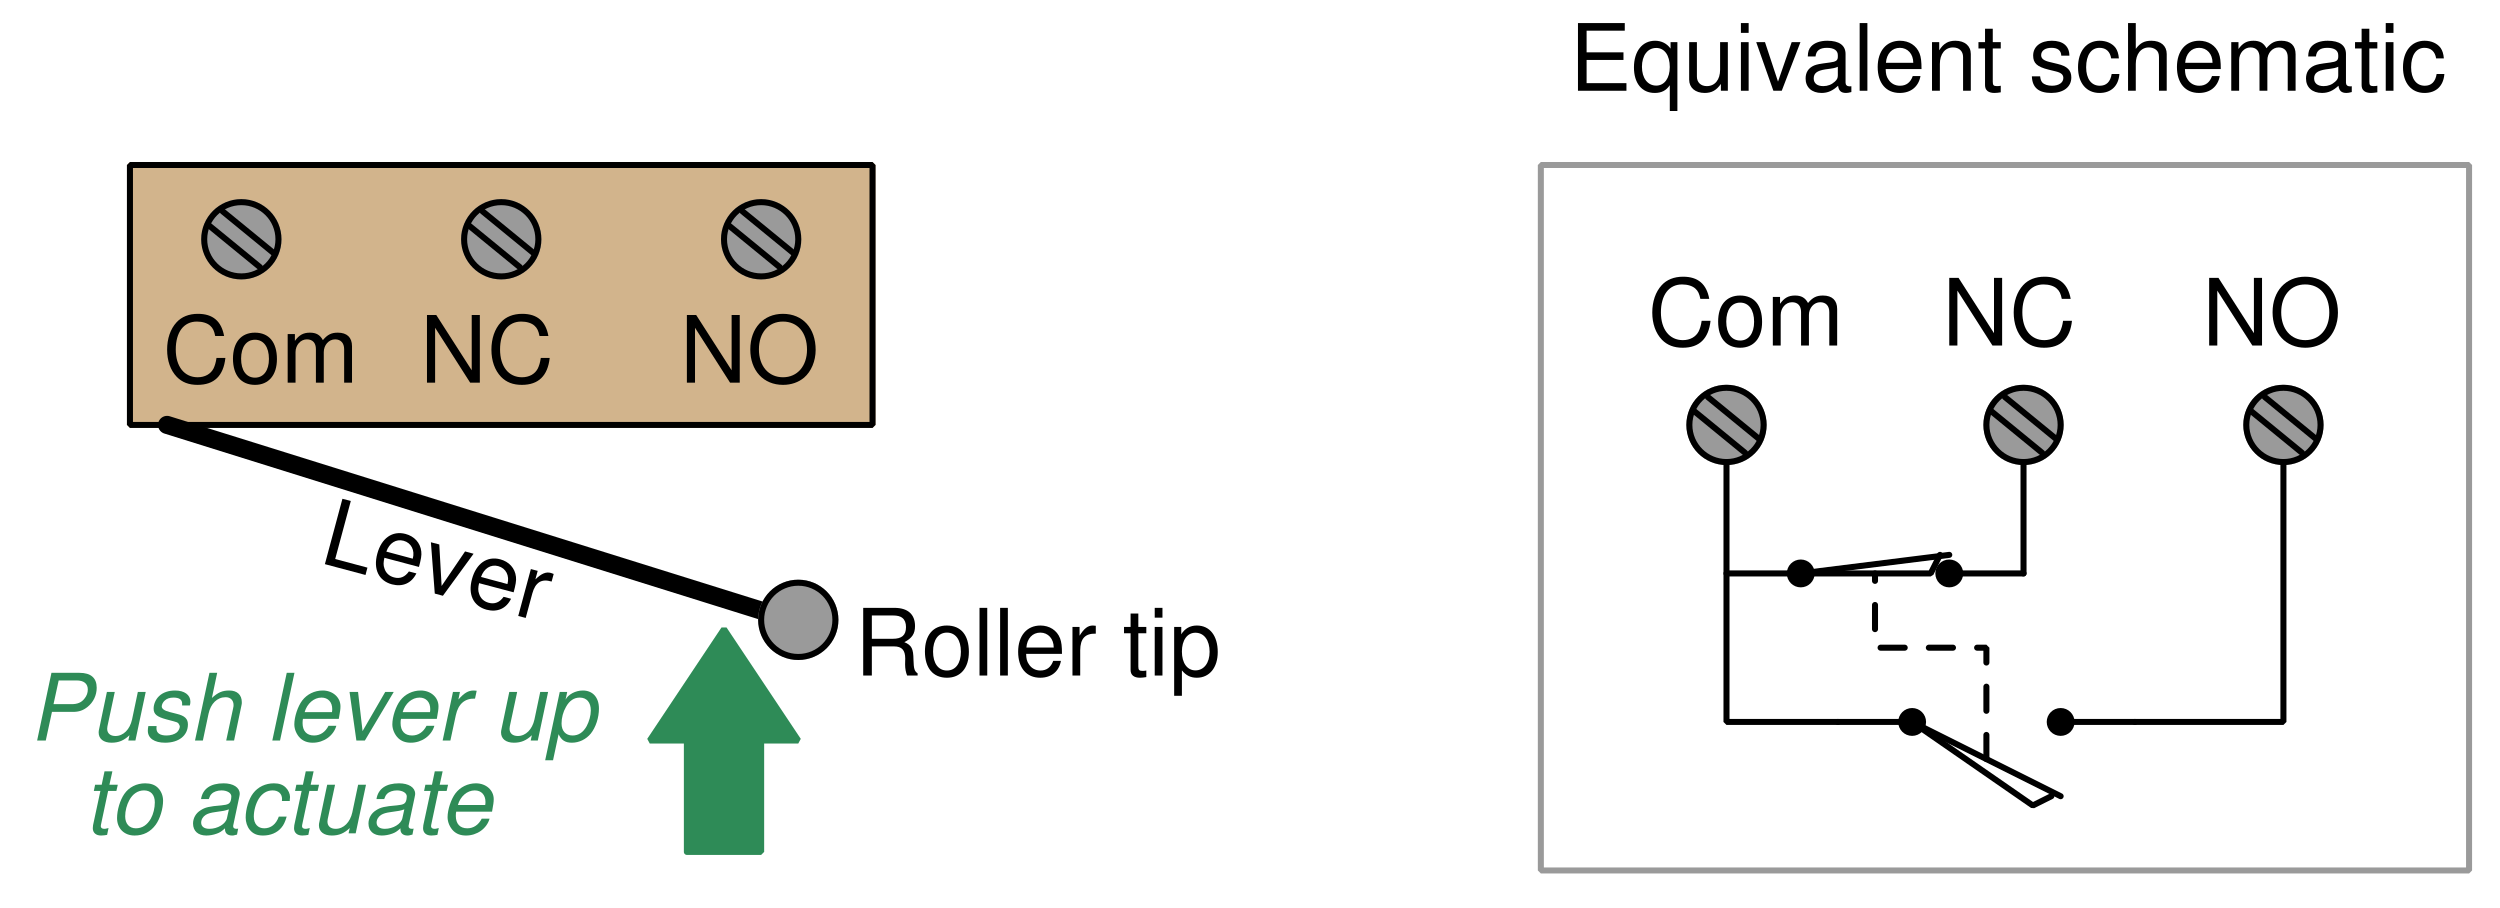 <?xml version="1.0" encoding="UTF-8"?>
<svg xmlns="http://www.w3.org/2000/svg" xmlns:xlink="http://www.w3.org/1999/xlink" viewBox="0 0 302.999 110" version="1.2">
<defs>
<g>
<symbol overflow="visible" id="glyph0-0">
<path style="stroke:none;" d=""/>
</symbol>
<symbol overflow="visible" id="glyph0-1">
<path style="stroke:none;" d="M 7.453 -5.656 C 7.125 -7.453 6.094 -8.344 4.281 -8.344 C 3.188 -8.344 2.297 -7.984 1.688 -7.312 C 0.938 -6.5 0.547 -5.328 0.547 -4 C 0.547 -2.656 0.953 -1.5 1.719 -0.703 C 2.359 -0.047 3.172 0.266 4.234 0.266 C 6.25 0.266 7.375 -0.828 7.609 -3 L 6.531 -3 C 6.453 -2.438 6.328 -2.047 6.172 -1.719 C 5.828 -1.047 5.125 -0.656 4.25 -0.656 C 2.625 -0.656 1.594 -1.969 1.594 -4.016 C 1.594 -6.125 2.562 -7.406 4.156 -7.406 C 4.828 -7.406 5.438 -7.219 5.781 -6.891 C 6.094 -6.609 6.25 -6.281 6.375 -5.656 Z M 7.453 -5.656 "/>
</symbol>
<symbol overflow="visible" id="glyph0-2">
<path style="stroke:none;" d="M 3.062 -6.062 C 1.391 -6.062 0.406 -4.875 0.406 -2.906 C 0.406 -0.906 1.391 0.266 3.078 0.266 C 4.734 0.266 5.734 -0.922 5.734 -2.859 C 5.734 -4.906 4.766 -6.062 3.062 -6.062 Z M 3.078 -5.203 C 4.125 -5.203 4.766 -4.328 4.766 -2.875 C 4.766 -1.469 4.109 -0.609 3.078 -0.609 C 2.031 -0.609 1.391 -1.469 1.391 -2.906 C 1.391 -4.328 2.031 -5.203 3.078 -5.203 Z M 3.078 -5.203 "/>
</symbol>
<symbol overflow="visible" id="glyph0-3">
<path style="stroke:none;" d="M 0.781 -5.891 L 0.781 0 L 1.734 0 L 1.734 -3.703 C 1.734 -4.562 2.344 -5.25 3.109 -5.25 C 3.812 -5.25 4.203 -4.812 4.203 -4.062 L 4.203 0 L 5.156 0 L 5.156 -3.703 C 5.156 -4.562 5.766 -5.25 6.531 -5.25 C 7.219 -5.25 7.625 -4.797 7.625 -4.062 L 7.625 0 L 8.578 0 L 8.578 -4.422 C 8.578 -5.484 7.969 -6.062 6.859 -6.062 C 6.078 -6.062 5.609 -5.828 5.047 -5.156 C 4.703 -5.797 4.234 -6.062 3.469 -6.062 C 2.672 -6.062 2.156 -5.766 1.656 -5.062 L 1.656 -5.891 Z M 0.781 -5.891 "/>
</symbol>
<symbol overflow="visible" id="glyph0-4">
<path style="stroke:none;" d="M 7.266 -8.203 L 6.281 -8.203 L 6.281 -1.5 L 1.984 -8.203 L 0.859 -8.203 L 0.859 0 L 1.844 0 L 1.844 -6.656 L 6.094 0 L 7.266 0 Z M 7.266 -8.203 "/>
</symbol>
<symbol overflow="visible" id="glyph0-5">
<path style="stroke:none;" d="M 4.375 -8.344 C 2.031 -8.344 0.422 -6.609 0.422 -4.031 C 0.422 -1.469 2.016 0.266 4.391 0.266 C 5.391 0.266 6.266 -0.047 6.938 -0.609 C 7.812 -1.359 8.344 -2.625 8.344 -3.969 C 8.344 -6.609 6.781 -8.344 4.375 -8.344 Z M 4.375 -7.406 C 6.156 -7.406 7.297 -6.078 7.297 -4 C 7.297 -2.016 6.125 -0.656 4.391 -0.656 C 2.625 -0.656 1.469 -2.016 1.469 -4.031 C 1.469 -6.062 2.625 -7.406 4.375 -7.406 Z M 4.375 -7.406 "/>
</symbol>
<symbol overflow="visible" id="glyph0-6">
<path style="stroke:none;" d="M 2.094 -3.531 L 4.797 -3.531 C 5.719 -3.531 6.141 -3.078 6.141 -2.062 L 6.125 -1.344 C 6.125 -0.828 6.219 -0.344 6.375 0 L 7.641 0 L 7.641 -0.266 C 7.25 -0.531 7.172 -0.828 7.141 -1.906 C 7.125 -3.266 6.922 -3.672 6.031 -4.047 C 6.953 -4.516 7.328 -5.062 7.328 -6 C 7.328 -7.422 6.453 -8.203 4.828 -8.203 L 1.047 -8.203 L 1.047 0 L 2.094 0 Z M 2.094 -4.453 L 2.094 -7.281 L 4.625 -7.281 C 5.203 -7.281 5.547 -7.188 5.812 -6.969 C 6.094 -6.734 6.234 -6.359 6.234 -5.875 C 6.234 -4.891 5.734 -4.453 4.625 -4.453 Z M 2.094 -4.453 "/>
</symbol>
<symbol overflow="visible" id="glyph0-7">
<path style="stroke:none;" d="M 1.703 -8.203 L 0.766 -8.203 L 0.766 0 L 1.703 0 Z M 1.703 -8.203 "/>
</symbol>
<symbol overflow="visible" id="glyph0-8">
<path style="stroke:none;" d="M 5.766 -2.625 C 5.766 -3.531 5.703 -4.078 5.531 -4.516 C 5.156 -5.484 4.25 -6.062 3.156 -6.062 C 1.5 -6.062 0.453 -4.812 0.453 -2.875 C 0.453 -0.922 1.469 0.266 3.125 0.266 C 4.484 0.266 5.406 -0.5 5.641 -1.781 L 4.703 -1.781 C 4.438 -1.016 3.922 -0.609 3.156 -0.609 C 2.562 -0.609 2.062 -0.875 1.75 -1.375 C 1.516 -1.703 1.438 -2.047 1.422 -2.625 Z M 1.453 -3.391 C 1.531 -4.484 2.188 -5.203 3.141 -5.203 C 4.094 -5.203 4.766 -4.453 4.766 -3.391 Z M 1.453 -3.391 "/>
</symbol>
<symbol overflow="visible" id="glyph0-9">
<path style="stroke:none;" d="M 0.781 -5.891 L 0.781 0 L 1.719 0 L 1.719 -3.062 C 1.734 -4.484 2.312 -5.109 3.609 -5.078 L 3.609 -6.031 C 3.453 -6.047 3.359 -6.062 3.25 -6.062 C 2.641 -6.062 2.188 -5.703 1.641 -4.828 L 1.641 -5.891 Z M 0.781 -5.891 "/>
</symbol>
<symbol overflow="visible" id="glyph0-10">
<path style="stroke:none;" d=""/>
</symbol>
<symbol overflow="visible" id="glyph0-11">
<path style="stroke:none;" d="M 2.859 -5.891 L 1.891 -5.891 L 1.891 -7.516 L 0.953 -7.516 L 0.953 -5.891 L 0.156 -5.891 L 0.156 -5.125 L 0.953 -5.125 L 0.953 -0.672 C 0.953 -0.062 1.359 0.266 2.094 0.266 C 2.344 0.266 2.547 0.234 2.859 0.188 L 2.859 -0.609 C 2.719 -0.578 2.594 -0.562 2.406 -0.562 C 2 -0.562 1.891 -0.672 1.891 -1.094 L 1.891 -5.125 L 2.859 -5.125 Z M 2.859 -5.891 "/>
</symbol>
<symbol overflow="visible" id="glyph0-12">
<path style="stroke:none;" d="M 1.688 -5.891 L 0.75 -5.891 L 0.75 0 L 1.688 0 Z M 1.688 -8.203 L 0.75 -8.203 L 0.75 -7.016 L 1.688 -7.016 Z M 1.688 -8.203 "/>
</symbol>
<symbol overflow="visible" id="glyph0-13">
<path style="stroke:none;" d="M 0.609 2.453 L 1.547 2.453 L 1.547 -0.625 C 2.047 -0.016 2.594 0.266 3.359 0.266 C 4.891 0.266 5.891 -0.969 5.891 -2.844 C 5.891 -4.828 4.922 -6.062 3.359 -6.062 C 2.547 -6.062 1.906 -5.703 1.469 -5 L 1.469 -5.891 L 0.609 -5.891 Z M 3.188 -5.188 C 4.234 -5.188 4.906 -4.281 4.906 -2.875 C 4.906 -1.531 4.219 -0.625 3.188 -0.625 C 2.188 -0.625 1.547 -1.516 1.547 -2.906 C 1.547 -4.281 2.188 -5.188 3.188 -5.188 Z M 3.188 -5.188 "/>
</symbol>
<symbol overflow="visible" id="glyph0-14">
<path style="stroke:none;" d="M 2.062 -3.734 L 6.531 -3.734 L 6.531 -4.656 L 2.062 -4.656 L 2.062 -7.281 L 6.688 -7.281 L 6.688 -8.203 L 1.016 -8.203 L 1.016 0 L 6.891 0 L 6.891 -0.922 L 2.062 -0.922 Z M 2.062 -3.734 "/>
</symbol>
<symbol overflow="visible" id="glyph0-15">
<path style="stroke:none;" d="M 5.562 2.453 L 5.562 -5.891 L 4.734 -5.891 L 4.734 -5.109 C 4.297 -5.719 3.641 -6.062 2.859 -6.062 C 1.312 -6.062 0.297 -4.797 0.297 -2.828 C 0.297 -0.922 1.25 0.266 2.812 0.266 C 3.641 0.266 4.203 -0.031 4.641 -0.672 L 4.641 2.453 Z M 3 -5.188 C 4 -5.188 4.641 -4.297 4.641 -2.875 C 4.641 -1.516 3.984 -0.625 3 -0.625 C 1.953 -0.625 1.266 -1.531 1.266 -2.906 C 1.266 -4.281 1.953 -5.188 3 -5.188 Z M 3 -5.188 "/>
</symbol>
<symbol overflow="visible" id="glyph0-16">
<path style="stroke:none;" d="M 5.422 0 L 5.422 -5.891 L 4.484 -5.891 L 4.484 -2.547 C 4.484 -1.344 3.859 -0.562 2.875 -0.562 C 2.141 -0.562 1.672 -1.016 1.672 -1.719 L 1.672 -5.891 L 0.734 -5.891 L 0.734 -1.344 C 0.734 -0.375 1.469 0.266 2.609 0.266 C 3.469 0.266 4.031 -0.047 4.578 -0.828 L 4.578 0 Z M 5.422 0 "/>
</symbol>
<symbol overflow="visible" id="glyph0-17">
<path style="stroke:none;" d="M 3.203 0 L 5.469 -5.891 L 4.406 -5.891 L 2.75 -1.109 L 1.172 -5.891 L 0.109 -5.891 L 2.188 0 Z M 3.203 0 "/>
</symbol>
<symbol overflow="visible" id="glyph0-18">
<path style="stroke:none;" d="M 6.016 -0.547 C 5.922 -0.531 5.875 -0.531 5.812 -0.531 C 5.484 -0.531 5.312 -0.703 5.312 -0.984 L 5.312 -4.453 C 5.312 -5.5 4.547 -6.062 3.094 -6.062 C 2.234 -6.062 1.547 -5.812 1.141 -5.375 C 0.859 -5.078 0.75 -4.734 0.734 -4.156 L 1.672 -4.156 C 1.75 -4.875 2.188 -5.203 3.062 -5.203 C 3.922 -5.203 4.375 -4.875 4.375 -4.312 L 4.375 -4.078 C 4.359 -3.672 4.156 -3.516 3.391 -3.422 C 2.062 -3.25 1.875 -3.203 1.5 -3.062 C 0.828 -2.766 0.469 -2.25 0.469 -1.484 C 0.469 -0.422 1.219 0.266 2.406 0.266 C 3.156 0.266 3.75 0 4.406 -0.609 C 4.484 0 4.766 0.266 5.375 0.266 C 5.578 0.266 5.703 0.234 6.016 0.156 Z M 4.375 -1.859 C 4.375 -1.547 4.281 -1.344 4 -1.094 C 3.625 -0.75 3.156 -0.562 2.609 -0.562 C 1.875 -0.562 1.453 -0.906 1.453 -1.5 C 1.453 -2.125 1.859 -2.438 2.875 -2.594 C 3.875 -2.719 4.062 -2.766 4.375 -2.906 Z M 4.375 -1.859 "/>
</symbol>
<symbol overflow="visible" id="glyph0-19">
<path style="stroke:none;" d="M 0.781 -5.891 L 0.781 0 L 1.734 0 L 1.734 -3.25 C 1.734 -4.453 2.359 -5.25 3.328 -5.25 C 4.078 -5.25 4.547 -4.797 4.547 -4.078 L 4.547 0 L 5.484 0 L 5.484 -4.453 C 5.484 -5.438 4.75 -6.062 3.609 -6.062 C 2.734 -6.062 2.172 -5.719 1.656 -4.906 L 1.656 -5.891 Z M 0.781 -5.891 "/>
</symbol>
<symbol overflow="visible" id="glyph0-20">
<path style="stroke:none;" d="M 4.922 -4.25 C 4.922 -5.406 4.156 -6.062 2.797 -6.062 C 1.422 -6.062 0.531 -5.359 0.531 -4.266 C 0.531 -3.344 1 -2.906 2.391 -2.562 L 3.281 -2.344 C 3.922 -2.188 4.188 -1.953 4.188 -1.547 C 4.188 -0.984 3.641 -0.609 2.812 -0.609 C 2.312 -0.609 1.875 -0.75 1.641 -1 C 1.5 -1.172 1.422 -1.344 1.375 -1.75 L 0.375 -1.75 C 0.422 -0.391 1.188 0.266 2.734 0.266 C 4.219 0.266 5.156 -0.469 5.156 -1.609 C 5.156 -2.484 4.672 -2.969 3.5 -3.25 L 2.594 -3.469 C 1.828 -3.641 1.5 -3.891 1.5 -4.312 C 1.5 -4.859 1.984 -5.203 2.75 -5.203 C 3.516 -5.203 3.922 -4.875 3.938 -4.25 Z M 4.922 -4.25 "/>
</symbol>
<symbol overflow="visible" id="glyph0-21">
<path style="stroke:none;" d="M 5.297 -3.922 C 5.25 -4.484 5.125 -4.859 4.906 -5.188 C 4.5 -5.734 3.797 -6.062 2.969 -6.062 C 1.375 -6.062 0.344 -4.797 0.344 -2.844 C 0.344 -0.938 1.359 0.266 2.953 0.266 C 4.359 0.266 5.25 -0.578 5.359 -2.031 L 4.422 -2.031 C 4.266 -1.078 3.781 -0.609 2.984 -0.609 C 1.953 -0.609 1.328 -1.453 1.328 -2.844 C 1.328 -4.312 1.938 -5.203 2.953 -5.203 C 3.75 -5.203 4.234 -4.734 4.359 -3.922 Z M 5.297 -3.922 "/>
</symbol>
<symbol overflow="visible" id="glyph0-22">
<path style="stroke:none;" d="M 0.781 -8.203 L 0.781 0 L 1.719 0 L 1.719 -3.25 C 1.719 -4.453 2.344 -5.25 3.312 -5.25 C 3.641 -5.25 3.922 -5.156 4.156 -4.984 C 4.422 -4.781 4.531 -4.5 4.531 -4.078 L 4.531 0 L 5.469 0 L 5.469 -4.453 C 5.469 -5.438 4.766 -6.062 3.609 -6.062 C 2.781 -6.062 2.266 -5.812 1.719 -5.078 L 1.719 -8.203 Z M 0.781 -8.203 "/>
</symbol>
<symbol overflow="visible" id="glyph1-0">
<path style="stroke:none;" d=""/>
</symbol>
<symbol overflow="visible" id="glyph1-1">
<path style="stroke:none;" d="M 4.016 -7.422 L 3 -7.688 L 0.875 0.234 L 5.797 1.547 L 6.031 0.656 L 2.125 -0.391 Z M 4.016 -7.422 "/>
</symbol>
<symbol overflow="visible" id="glyph1-2">
<path style="stroke:none;" d="M 6.234 -1.047 C 6.469 -1.922 6.578 -2.469 6.516 -2.922 C 6.406 -3.969 5.672 -4.766 4.609 -5.047 C 3.016 -5.469 1.688 -4.531 1.188 -2.656 C 0.672 -0.766 1.359 0.625 2.953 1.062 C 4.266 1.406 5.344 0.922 5.922 -0.266 L 5.016 -0.5 C 4.547 0.172 3.938 0.422 3.203 0.219 C 2.625 0.062 2.219 -0.312 2.047 -0.875 C 1.906 -1.25 1.922 -1.609 2.047 -2.156 Z M 2.281 -2.906 C 2.641 -3.938 3.453 -4.469 4.375 -4.219 C 5.297 -3.969 5.766 -3.062 5.484 -2.047 Z M 2.281 -2.906 "/>
</symbol>
<symbol overflow="visible" id="glyph1-3">
<path style="stroke:none;" d="M 3.094 0.828 L 6.812 -4.266 L 5.781 -4.547 L 2.938 -0.359 L 2.656 -5.391 L 1.641 -5.656 L 2.109 0.562 Z M 3.094 0.828 "/>
</symbol>
<symbol overflow="visible" id="glyph1-4">
<path style="stroke:none;" d="M 2.281 -5.484 L 0.75 0.203 L 1.656 0.438 L 2.453 -2.516 C 2.828 -3.875 3.562 -4.344 4.797 -3.969 L 5.047 -4.891 C 4.891 -4.953 4.812 -4.984 4.703 -5.016 C 4.109 -5.172 3.578 -4.953 2.828 -4.234 L 3.109 -5.266 Z M 2.281 -5.484 "/>
</symbol>
<symbol overflow="visible" id="glyph2-0">
<path style="stroke:none;" d=""/>
</symbol>
<symbol overflow="visible" id="glyph2-1">
<path style="stroke:none;" d="M 4.125 -5.891 L 3.109 -5.891 L 3.469 -7.516 L 2.516 -7.516 L 2.172 -5.891 L 1.375 -5.891 L 1.219 -5.141 L 2.016 -5.141 L 1.125 -0.984 C 1.109 -0.859 1.094 -0.75 1.094 -0.625 C 1.094 -0.078 1.469 0.266 2.094 0.266 C 2.328 0.266 2.656 0.219 2.828 0.188 L 3 -0.641 C 2.625 -0.547 2.609 -0.547 2.469 -0.547 C 2.219 -0.547 2.062 -0.672 2.062 -0.859 C 2.062 -0.891 2.062 -0.938 2.078 -1.016 L 2.953 -5.141 L 3.953 -5.141 Z M 4.125 -5.891 "/>
</symbol>
<symbol overflow="visible" id="glyph2-2">
<path style="stroke:none;" d="M 4.312 -6.062 C 3.281 -6.062 2.344 -5.594 1.781 -4.766 C 1.266 -4.031 0.906 -2.797 0.906 -1.844 C 0.906 -0.594 1.766 0.266 3.031 0.266 C 4.109 0.266 4.969 -0.188 5.594 -1.047 C 6.109 -1.75 6.484 -2.984 6.484 -3.953 C 6.484 -4.562 6.25 -5.125 5.859 -5.516 C 5.484 -5.891 4.969 -6.062 4.312 -6.062 Z M 4.172 -5.203 C 5 -5.203 5.484 -4.672 5.484 -3.75 C 5.484 -3.078 5.312 -2.344 5 -1.781 C 4.562 -1.016 3.953 -0.609 3.188 -0.609 C 2.391 -0.609 1.891 -1.156 1.891 -2.062 C 1.891 -2.719 2.078 -3.453 2.391 -4.016 C 2.797 -4.781 3.438 -5.203 4.172 -5.203 Z M 4.172 -5.203 "/>
</symbol>
<symbol overflow="visible" id="glyph2-3">
<path style="stroke:none;" d=""/>
</symbol>
<symbol overflow="visible" id="glyph2-4">
<path style="stroke:none;" d="M 6.203 -0.578 C 6.109 -0.547 6.062 -0.547 6.016 -0.547 C 5.719 -0.547 5.594 -0.656 5.594 -0.875 C 5.594 -0.906 5.594 -0.953 5.609 -0.984 L 6.328 -4.375 C 6.391 -4.688 6.391 -4.688 6.391 -4.797 C 6.391 -5.562 5.609 -6.062 4.438 -6.062 C 2.859 -6.062 1.906 -5.406 1.703 -4.156 L 2.641 -4.156 C 2.75 -4.469 2.828 -4.625 2.984 -4.781 C 3.234 -5.047 3.703 -5.203 4.188 -5.203 C 4.859 -5.203 5.375 -4.891 5.375 -4.484 C 5.375 -4.438 5.359 -4.359 5.359 -4.266 L 5.328 -4.062 C 5.219 -3.594 5 -3.469 4.188 -3.391 C 2.672 -3.266 2.203 -3.156 1.656 -2.797 C 1.062 -2.438 0.734 -1.828 0.734 -1.188 C 0.734 -0.281 1.344 0.266 2.344 0.266 C 2.75 0.266 3.203 0.188 3.625 0.031 C 3.969 -0.094 4.156 -0.203 4.609 -0.609 L 4.609 -0.484 C 4.609 -0.016 4.922 0.266 5.469 0.266 C 5.609 0.266 5.641 0.266 5.906 0.188 C 5.922 0.188 6 0.172 6.062 0.156 Z M 4.844 -1.844 C 4.703 -1.141 3.719 -0.547 2.719 -0.547 C 2.078 -0.547 1.719 -0.828 1.719 -1.297 C 1.719 -1.672 1.938 -2.031 2.266 -2.234 C 2.547 -2.406 2.875 -2.5 3.438 -2.578 C 4.484 -2.719 4.578 -2.734 5.078 -2.906 Z M 4.844 -1.844 "/>
</symbol>
<symbol overflow="visible" id="glyph2-5">
<path style="stroke:none;" d="M 6.203 -3.922 L 6.203 -4.078 C 6.219 -4.25 6.234 -4.375 6.234 -4.406 C 6.234 -4.781 6.031 -5.234 5.734 -5.531 C 5.391 -5.891 4.922 -6.062 4.281 -6.062 C 3.281 -6.062 2.359 -5.641 1.766 -4.859 C 1.234 -4.172 0.859 -2.953 0.859 -1.906 C 0.859 -1.375 1.031 -0.828 1.344 -0.438 C 1.734 0.047 2.234 0.266 2.953 0.266 C 3.875 0.266 4.656 -0.062 5.172 -0.672 C 5.469 -1.016 5.641 -1.391 5.828 -2.031 L 4.875 -2.031 C 4.547 -1.109 3.922 -0.609 3.109 -0.609 C 2.328 -0.609 1.844 -1.156 1.844 -2.031 C 1.844 -2.75 2.078 -3.609 2.453 -4.203 C 2.875 -4.859 3.438 -5.203 4.125 -5.203 C 4.828 -5.203 5.266 -4.797 5.266 -4.156 C 5.266 -4.094 5.266 -4.016 5.25 -3.922 Z M 6.203 -3.922 "/>
</symbol>
<symbol overflow="visible" id="glyph2-6">
<path style="stroke:none;" d="M 5.438 0 L 6.688 -5.891 L 5.734 -5.891 L 5.031 -2.547 C 4.766 -1.344 3.984 -0.547 3.016 -0.547 C 2.391 -0.547 2.016 -0.875 2.016 -1.422 C 2.016 -1.5 2.031 -1.609 2.047 -1.719 L 2.938 -5.891 L 1.984 -5.891 L 1.031 -1.344 C 1 -1.234 0.984 -1.109 0.984 -0.969 C 0.984 -0.203 1.578 0.266 2.547 0.266 C 3.422 0.266 4.062 -0.016 4.719 -0.641 L 4.578 0 Z M 5.438 0 "/>
</symbol>
<symbol overflow="visible" id="glyph2-7">
<path style="stroke:none;" d="M 6.328 -2.625 C 6.484 -3.516 6.531 -3.781 6.531 -4.141 C 6.531 -5.234 5.594 -6.062 4.375 -6.062 C 3.391 -6.062 2.469 -5.609 1.891 -4.844 C 1.359 -4.141 0.938 -2.875 0.938 -1.953 C 0.938 -1.344 1.219 -0.719 1.641 -0.297 C 2.031 0.078 2.531 0.266 3.172 0.266 C 4.516 0.266 5.688 -0.578 6.031 -1.781 L 5.078 -1.781 C 4.688 -1.016 4.078 -0.609 3.328 -0.609 C 2.438 -0.609 1.938 -1.156 1.938 -2.109 C 1.938 -2.359 1.953 -2.469 1.984 -2.625 Z M 2.188 -3.438 C 2.484 -4.484 3.312 -5.203 4.234 -5.203 C 5.031 -5.203 5.531 -4.656 5.531 -3.812 C 5.531 -3.719 5.531 -3.625 5.5 -3.438 Z M 2.188 -3.438 "/>
</symbol>
<symbol overflow="visible" id="glyph2-8">
<path style="stroke:none;" d="M 2.828 -3.469 L 5.391 -3.469 C 6.094 -3.469 6.625 -3.656 7.125 -4.062 C 7.844 -4.625 8.25 -5.484 8.25 -6.391 C 8.25 -7.578 7.547 -8.203 6.172 -8.203 L 2.766 -8.203 L 1.031 0 L 2.078 0 Z M 3.016 -4.406 L 3.641 -7.281 L 5.812 -7.281 C 6.688 -7.281 7.172 -6.891 7.172 -6.188 C 7.172 -5.781 7.047 -5.422 6.766 -5.078 C 6.406 -4.609 5.922 -4.406 5.203 -4.406 Z M 3.016 -4.406 "/>
</symbol>
<symbol overflow="visible" id="glyph2-9">
<path style="stroke:none;" d="M 5.781 -4.25 C 5.844 -4.484 5.844 -4.594 5.844 -4.734 C 5.844 -5.531 5.109 -6.062 4 -6.062 C 3.203 -6.062 2.516 -5.828 2.062 -5.391 C 1.641 -5 1.391 -4.406 1.391 -3.875 C 1.391 -3.188 1.781 -2.875 2.938 -2.562 L 3.766 -2.344 C 4.141 -2.25 4.312 -2.188 4.406 -2.062 C 4.484 -1.953 4.562 -1.781 4.562 -1.688 C 4.562 -1.469 4.391 -1.141 4.203 -0.984 C 3.922 -0.75 3.438 -0.609 2.953 -0.609 C 2.156 -0.609 1.734 -0.906 1.734 -1.469 C 1.734 -1.547 1.75 -1.641 1.75 -1.75 L 0.75 -1.75 C 0.703 -1.5 0.688 -1.359 0.688 -1.188 C 0.688 -0.281 1.469 0.266 2.781 0.266 C 4.453 0.266 5.547 -0.609 5.547 -1.953 C 5.547 -2.625 5.172 -3 4.188 -3.234 L 3.328 -3.453 C 2.703 -3.609 2.375 -3.844 2.375 -4.125 C 2.375 -4.359 2.516 -4.641 2.719 -4.828 C 2.984 -5.078 3.312 -5.203 3.812 -5.203 C 4.484 -5.203 4.844 -4.953 4.844 -4.5 C 4.844 -4.438 4.844 -4.344 4.844 -4.25 Z M 5.781 -4.25 "/>
</symbol>
<symbol overflow="visible" id="glyph2-10">
<path style="stroke:none;" d="M 2.531 -8.203 L 0.781 0 L 1.734 0 L 2.422 -3.25 C 2.688 -4.484 3.469 -5.25 4.5 -5.25 C 5.078 -5.25 5.453 -4.875 5.453 -4.297 C 5.453 -4.156 5.453 -4.156 5.391 -3.859 L 4.562 0 L 5.516 0 L 6.406 -4.234 C 6.453 -4.375 6.453 -4.516 6.453 -4.641 C 6.453 -5.531 5.891 -6.062 4.938 -6.062 C 4.094 -6.062 3.562 -5.828 2.828 -5.156 L 3.469 -8.203 Z M 2.531 -8.203 "/>
</symbol>
<symbol overflow="visible" id="glyph2-11">
<path style="stroke:none;" d="M 3.453 -8.203 L 2.516 -8.203 L 0.766 0 L 1.703 0 Z M 3.453 -8.203 "/>
</symbol>
<symbol overflow="visible" id="glyph2-12">
<path style="stroke:none;" d="M 3.234 0 L 6.734 -5.891 L 5.703 -5.891 L 2.953 -1.141 L 2.406 -5.891 L 1.375 -5.891 L 2.203 0 Z M 3.234 0 "/>
</symbol>
<symbol overflow="visible" id="glyph2-13">
<path style="stroke:none;" d="M 2.031 -5.891 L 0.781 0 L 1.719 0 L 2.375 -3.062 C 2.672 -4.438 3.469 -5.125 4.703 -5.078 L 4.906 -6.031 C 4.766 -6.047 4.672 -6.062 4.547 -6.062 C 3.891 -6.062 3.391 -5.766 2.688 -4.969 L 2.875 -5.891 Z M 2.031 -5.891 "/>
</symbol>
<symbol overflow="visible" id="glyph2-14">
<path style="stroke:none;" d="M 0.078 2.391 L 1.031 2.391 L 1.703 -0.766 C 2.047 -0.031 2.516 0.266 3.312 0.266 C 4.188 0.266 5.031 -0.141 5.609 -0.844 C 6.203 -1.594 6.594 -2.75 6.594 -3.875 C 6.594 -5.219 5.844 -6.062 4.641 -6.062 C 3.75 -6.062 2.859 -5.578 2.547 -4.953 L 2.75 -5.891 L 1.844 -5.891 Z M 4.266 -5.203 C 5.109 -5.203 5.609 -4.625 5.609 -3.641 C 5.609 -3.031 5.406 -2.312 5.109 -1.75 C 4.688 -0.984 4.125 -0.609 3.391 -0.609 C 2.562 -0.609 2.062 -1.172 2.062 -2.062 C 2.062 -2.75 2.25 -3.469 2.594 -4.062 C 3 -4.812 3.562 -5.203 4.266 -5.203 Z M 4.266 -5.203 "/>
</symbol>
</g>
</defs>
<g id="surface1">
<path style="fill-rule:evenodd;fill:rgb(82.422%,70.506%,54.881%);fill-opacity:1;stroke-width:7.312;stroke-linecap:round;stroke-linejoin:bevel;stroke:rgb(82.422%,70.506%,54.881%);stroke-opacity:1;stroke-miterlimit:6;" d="M 152.5 580 L 1052.5 580 L 1052.5 895 L 152.5 895 Z M 152.5 580 " transform="matrix(0.1,0,0,-0.1,0.5,109.5)"/>
<path style="fill:none;stroke-width:7.312;stroke-linecap:round;stroke-linejoin:bevel;stroke:rgb(0%,0%,0%);stroke-opacity:1;stroke-miterlimit:6;" d="M 152.5 580 L 1052.5 580 L 1052.5 895 L 152.5 895 Z M 152.5 580 " transform="matrix(0.1,0,0,-0.1,0.5,109.5)"/>
<path style="fill-rule:evenodd;fill:rgb(60.352%,60.352%,60.352%);fill-opacity:1;stroke-width:7.312;stroke-linecap:round;stroke-linejoin:bevel;stroke:rgb(60.352%,60.352%,60.352%);stroke-opacity:1;stroke-miterlimit:6;" d="M 332.5 805 C 332.5 829.844 312.344 850 287.5 850 C 262.656 850 242.5 829.844 242.5 805 C 242.5 780.156 262.656 760 287.5 760 C 312.344 760 332.5 780.156 332.5 805 " transform="matrix(0.1,0,0,-0.1,0.5,109.5)"/>
<path style="fill:none;stroke-width:7.312;stroke-linecap:round;stroke-linejoin:bevel;stroke:rgb(0%,0%,0%);stroke-opacity:1;stroke-miterlimit:6;" d="M 248.125 821.875 L 310 771.25 " transform="matrix(0.1,0,0,-0.1,0.5,109.5)"/>
<path style="fill:none;stroke-width:7.312;stroke-linecap:round;stroke-linejoin:bevel;stroke:rgb(0%,0%,0%);stroke-opacity:1;stroke-miterlimit:6;" d="M 265 838.75 L 326.875 788.125 " transform="matrix(0.1,0,0,-0.1,0.5,109.5)"/>
<path style="fill:none;stroke-width:7.312;stroke-linecap:round;stroke-linejoin:bevel;stroke:rgb(0%,0%,0%);stroke-opacity:1;stroke-miterlimit:6;" d="M 332.5 805 C 332.5 829.844 312.344 850 287.5 850 C 262.656 850 242.5 829.844 242.5 805 C 242.5 780.156 262.656 760 287.5 760 C 312.344 760 332.5 780.156 332.5 805 " transform="matrix(0.1,0,0,-0.1,0.5,109.5)"/>
<path style="fill-rule:evenodd;fill:rgb(60.352%,60.352%,60.352%);fill-opacity:1;stroke-width:7.312;stroke-linecap:round;stroke-linejoin:bevel;stroke:rgb(60.352%,60.352%,60.352%);stroke-opacity:1;stroke-miterlimit:6;" d="M 647.5 805 C 647.5 829.844 627.344 850 602.5 850 C 577.656 850 557.5 829.844 557.5 805 C 557.5 780.156 577.656 760 602.5 760 C 627.344 760 647.5 780.156 647.5 805 " transform="matrix(0.1,0,0,-0.1,0.5,109.5)"/>
<path style="fill:none;stroke-width:7.312;stroke-linecap:round;stroke-linejoin:bevel;stroke:rgb(0%,0%,0%);stroke-opacity:1;stroke-miterlimit:6;" d="M 563.125 821.875 L 625 771.25 " transform="matrix(0.1,0,0,-0.1,0.5,109.5)"/>
<path style="fill:none;stroke-width:7.312;stroke-linecap:round;stroke-linejoin:bevel;stroke:rgb(0%,0%,0%);stroke-opacity:1;stroke-miterlimit:6;" d="M 580 838.75 L 641.875 788.125 " transform="matrix(0.1,0,0,-0.1,0.5,109.5)"/>
<path style="fill:none;stroke-width:7.312;stroke-linecap:round;stroke-linejoin:bevel;stroke:rgb(0%,0%,0%);stroke-opacity:1;stroke-miterlimit:6;" d="M 647.5 805 C 647.5 829.844 627.344 850 602.5 850 C 577.656 850 557.5 829.844 557.5 805 C 557.5 780.156 577.656 760 602.5 760 C 627.344 760 647.5 780.156 647.5 805 " transform="matrix(0.1,0,0,-0.1,0.5,109.5)"/>
<path style="fill-rule:evenodd;fill:rgb(60.352%,60.352%,60.352%);fill-opacity:1;stroke-width:7.312;stroke-linecap:round;stroke-linejoin:bevel;stroke:rgb(60.352%,60.352%,60.352%);stroke-opacity:1;stroke-miterlimit:6;" d="M 962.5 805 C 962.5 829.844 942.344 850 917.5 850 C 892.656 850 872.5 829.844 872.5 805 C 872.5 780.156 892.656 760 917.5 760 C 942.344 760 962.5 780.156 962.5 805 " transform="matrix(0.1,0,0,-0.1,0.5,109.5)"/>
<path style="fill:none;stroke-width:7.312;stroke-linecap:round;stroke-linejoin:bevel;stroke:rgb(0%,0%,0%);stroke-opacity:1;stroke-miterlimit:6;" d="M 878.125 821.875 L 940 771.25 " transform="matrix(0.1,0,0,-0.1,0.5,109.5)"/>
<path style="fill:none;stroke-width:7.312;stroke-linecap:round;stroke-linejoin:bevel;stroke:rgb(0%,0%,0%);stroke-opacity:1;stroke-miterlimit:6;" d="M 895 838.75 L 956.875 788.125 " transform="matrix(0.1,0,0,-0.1,0.5,109.5)"/>
<path style="fill:none;stroke-width:7.312;stroke-linecap:round;stroke-linejoin:bevel;stroke:rgb(0%,0%,0%);stroke-opacity:1;stroke-miterlimit:6;" d="M 962.5 805 C 962.5 829.844 942.344 850 917.5 850 C 892.656 850 872.5 829.844 872.5 805 C 872.5 780.156 892.656 760 917.5 760 C 942.344 760 962.5 780.156 962.5 805 " transform="matrix(0.1,0,0,-0.1,0.5,109.5)"/>
<g style="fill:rgb(0%,0%,0%);fill-opacity:1;">
  <use xlink:href="#glyph0-1" x="19.708" y="46.38"/>
  <use xlink:href="#glyph0-2" x="27.83" y="46.38"/>
  <use xlink:href="#glyph0-3" x="34.085" y="46.38"/>
</g>
<g style="fill:rgb(0%,0%,0%);fill-opacity:1;">
  <use xlink:href="#glyph0-4" x="50.891" y="46.38"/>
  <use xlink:href="#glyph0-1" x="59.013" y="46.38"/>
</g>
<g style="fill:rgb(0%,0%,0%);fill-opacity:1;">
  <use xlink:href="#glyph0-4" x="82.391" y="46.38"/>
  <use xlink:href="#glyph0-5" x="90.513" y="46.38"/>
</g>
<path style="fill:none;stroke-width:21.938;stroke-linecap:round;stroke-linejoin:bevel;stroke:rgb(0%,0%,0%);stroke-opacity:1;stroke-miterlimit:6;" d="M 197.5 580 L 917.5 355 " transform="matrix(0.1,0,0,-0.1,0.5,109.5)"/>
<path style="fill-rule:evenodd;fill:rgb(60.352%,60.352%,60.352%);fill-opacity:1;stroke-width:7.312;stroke-linecap:round;stroke-linejoin:bevel;stroke:rgb(60.352%,60.352%,60.352%);stroke-opacity:1;stroke-miterlimit:6;" d="M 1007.5 343.75 C 1007.5 368.594 987.344 388.75 962.5 388.75 C 937.656 388.75 917.5 368.594 917.5 343.75 C 917.5 318.906 937.656 298.75 962.5 298.75 C 987.344 298.75 1007.5 318.906 1007.5 343.75 " transform="matrix(0.1,0,0,-0.1,0.5,109.5)"/>
<path style="fill:none;stroke-width:7.312;stroke-linecap:round;stroke-linejoin:bevel;stroke:rgb(0%,0%,0%);stroke-opacity:1;stroke-miterlimit:6;" d="M 1007.5 343.75 C 1007.5 368.594 987.344 388.75 962.5 388.75 C 937.656 388.75 917.5 368.594 917.5 343.75 C 917.5 318.906 937.656 298.75 962.5 298.75 C 987.344 298.75 1007.5 318.906 1007.5 343.75 " transform="matrix(0.1,0,0,-0.1,0.5,109.5)"/>
<g style="fill:rgb(0%,0%,0%);fill-opacity:1;">
  <use xlink:href="#glyph1-1" x="38.501" y="68.141"/>
  <use xlink:href="#glyph1-2" x="44.543" y="69.76"/>
  <use xlink:href="#glyph1-3" x="50.585" y="71.379"/>
  <use xlink:href="#glyph1-2" x="56.018" y="72.835"/>
  <use xlink:href="#glyph1-4" x="62.06" y="74.454"/>
</g>
<g style="fill:rgb(0%,0%,0%);fill-opacity:1;">
  <use xlink:href="#glyph0-6" x="103.573" y="81.875"/>
  <use xlink:href="#glyph0-2" x="111.695" y="81.875"/>
  <use xlink:href="#glyph0-7" x="117.951" y="81.875"/>
  <use xlink:href="#glyph0-7" x="120.448" y="81.875"/>
  <use xlink:href="#glyph0-8" x="122.945" y="81.875"/>
  <use xlink:href="#glyph0-9" x="129.201" y="81.875"/>
  <use xlink:href="#glyph0-10" x="132.947" y="81.875"/>
  <use xlink:href="#glyph0-11" x="136.074" y="81.875"/>
  <use xlink:href="#glyph0-12" x="139.202" y="81.875"/>
  <use xlink:href="#glyph0-13" x="141.699" y="81.875"/>
</g>
<g style="fill:rgb(17.993%,54.492%,34.105%);fill-opacity:1;">
  <use xlink:href="#glyph2-1" x="10.153" y="101"/>
  <use xlink:href="#glyph2-2" x="13.281" y="101"/>
  <use xlink:href="#glyph2-3" x="19.536" y="101"/>
  <use xlink:href="#glyph2-4" x="22.663" y="101"/>
  <use xlink:href="#glyph2-5" x="28.918" y="101"/>
  <use xlink:href="#glyph2-1" x="34.543" y="101"/>
  <use xlink:href="#glyph2-6" x="37.671" y="101"/>
  <use xlink:href="#glyph2-4" x="43.926" y="101"/>
  <use xlink:href="#glyph2-1" x="50.181" y="101"/>
  <use xlink:href="#glyph2-7" x="53.308" y="101"/>
</g>
<path style="fill-rule:evenodd;fill:rgb(60.352%,60.352%,60.352%);fill-opacity:1;stroke-width:7.312;stroke-linecap:round;stroke-linejoin:bevel;stroke:rgb(60.352%,60.352%,60.352%);stroke-opacity:1;stroke-miterlimit:6;" d="M 2132.5 580 C 2132.5 604.844 2112.344 625 2087.5 625 C 2062.656 625 2042.5 604.844 2042.5 580 C 2042.5 555.156 2062.656 535 2087.5 535 C 2112.344 535 2132.5 555.156 2132.5 580 " transform="matrix(0.1,0,0,-0.1,0.5,109.5)"/>
<path style="fill:none;stroke-width:7.312;stroke-linecap:round;stroke-linejoin:bevel;stroke:rgb(0%,0%,0%);stroke-opacity:1;stroke-miterlimit:6;" d="M 2048.125 596.875 L 2110 546.25 " transform="matrix(0.1,0,0,-0.1,0.5,109.5)"/>
<path style="fill:none;stroke-width:7.312;stroke-linecap:round;stroke-linejoin:bevel;stroke:rgb(0%,0%,0%);stroke-opacity:1;stroke-miterlimit:6;" d="M 2065 613.75 L 2126.875 563.125 " transform="matrix(0.1,0,0,-0.1,0.5,109.5)"/>
<path style="fill:none;stroke-width:7.312;stroke-linecap:round;stroke-linejoin:bevel;stroke:rgb(0%,0%,0%);stroke-opacity:1;stroke-miterlimit:6;" d="M 2132.5 580 C 2132.5 604.844 2112.344 625 2087.5 625 C 2062.656 625 2042.5 604.844 2042.5 580 C 2042.5 555.156 2062.656 535 2087.5 535 C 2112.344 535 2132.5 555.156 2132.5 580 " transform="matrix(0.1,0,0,-0.1,0.5,109.5)"/>
<path style="fill-rule:evenodd;fill:rgb(60.352%,60.352%,60.352%);fill-opacity:1;stroke-width:7.312;stroke-linecap:round;stroke-linejoin:bevel;stroke:rgb(60.352%,60.352%,60.352%);stroke-opacity:1;stroke-miterlimit:6;" d="M 2492.5 580 C 2492.5 604.844 2472.344 625 2447.5 625 C 2422.656 625 2402.5 604.844 2402.5 580 C 2402.5 555.156 2422.656 535 2447.5 535 C 2472.344 535 2492.5 555.156 2492.5 580 " transform="matrix(0.1,0,0,-0.1,0.5,109.5)"/>
<path style="fill:none;stroke-width:7.312;stroke-linecap:round;stroke-linejoin:bevel;stroke:rgb(0%,0%,0%);stroke-opacity:1;stroke-miterlimit:6;" d="M 2408.125 596.875 L 2470 546.25 " transform="matrix(0.1,0,0,-0.1,0.5,109.5)"/>
<path style="fill:none;stroke-width:7.312;stroke-linecap:round;stroke-linejoin:bevel;stroke:rgb(0%,0%,0%);stroke-opacity:1;stroke-miterlimit:6;" d="M 2425 613.75 L 2486.875 563.125 " transform="matrix(0.1,0,0,-0.1,0.5,109.5)"/>
<path style="fill:none;stroke-width:7.312;stroke-linecap:round;stroke-linejoin:bevel;stroke:rgb(0%,0%,0%);stroke-opacity:1;stroke-miterlimit:6;" d="M 2492.5 580 C 2492.5 604.844 2472.344 625 2447.5 625 C 2422.656 625 2402.5 604.844 2402.5 580 C 2402.5 555.156 2422.656 535 2447.5 535 C 2472.344 535 2492.5 555.156 2492.5 580 " transform="matrix(0.1,0,0,-0.1,0.5,109.5)"/>
<path style="fill-rule:evenodd;fill:rgb(60.352%,60.352%,60.352%);fill-opacity:1;stroke-width:7.312;stroke-linecap:round;stroke-linejoin:bevel;stroke:rgb(60.352%,60.352%,60.352%);stroke-opacity:1;stroke-miterlimit:6;" d="M 2807.5 580 C 2807.5 604.844 2787.344 625 2762.5 625 C 2737.656 625 2717.5 604.844 2717.5 580 C 2717.5 555.156 2737.656 535 2762.5 535 C 2787.344 535 2807.5 555.156 2807.5 580 " transform="matrix(0.1,0,0,-0.1,0.5,109.5)"/>
<path style="fill:none;stroke-width:7.312;stroke-linecap:round;stroke-linejoin:bevel;stroke:rgb(0%,0%,0%);stroke-opacity:1;stroke-miterlimit:6;" d="M 2723.125 596.875 L 2785 546.25 " transform="matrix(0.1,0,0,-0.1,0.5,109.5)"/>
<path style="fill:none;stroke-width:7.312;stroke-linecap:round;stroke-linejoin:bevel;stroke:rgb(0%,0%,0%);stroke-opacity:1;stroke-miterlimit:6;" d="M 2740 613.75 L 2801.875 563.125 " transform="matrix(0.1,0,0,-0.1,0.5,109.5)"/>
<path style="fill:none;stroke-width:7.312;stroke-linecap:round;stroke-linejoin:bevel;stroke:rgb(0%,0%,0%);stroke-opacity:1;stroke-miterlimit:6;" d="M 2807.5 580 C 2807.5 604.844 2787.344 625 2762.5 625 C 2737.656 625 2717.5 604.844 2717.5 580 C 2717.5 555.156 2737.656 535 2762.5 535 C 2787.344 535 2807.5 555.156 2807.5 580 " transform="matrix(0.1,0,0,-0.1,0.5,109.5)"/>
<g style="fill:rgb(0%,0%,0%);fill-opacity:1;">
  <use xlink:href="#glyph0-1" x="199.708" y="41.88"/>
  <use xlink:href="#glyph0-2" x="207.831" y="41.88"/>
  <use xlink:href="#glyph0-3" x="214.085" y="41.88"/>
</g>
<g style="fill:rgb(0%,0%,0%);fill-opacity:1;">
  <use xlink:href="#glyph0-4" x="235.391" y="41.88"/>
  <use xlink:href="#glyph0-1" x="243.513" y="41.88"/>
</g>
<g style="fill:rgb(0%,0%,0%);fill-opacity:1;">
  <use xlink:href="#glyph0-4" x="266.891" y="41.88"/>
  <use xlink:href="#glyph0-5" x="275.013" y="41.88"/>
</g>
<path style="fill:none;stroke-width:7.312;stroke-linecap:round;stroke-linejoin:bevel;stroke:rgb(0%,0%,0%);stroke-opacity:1;stroke-miterlimit:6;" d="M 2312.5 220 L 2222.5 220 " transform="matrix(0.1,0,0,-0.1,0.5,109.5)"/>
<path style=" stroke:none;fill-rule:evenodd;fill:rgb(0%,0%,0%);fill-opacity:1;" d="M 233.438 87.5 C 233.438 86.57 232.684 85.812 231.75 85.812 C 230.816 85.812 230.062 86.57 230.062 87.5 C 230.062 88.43 230.816 89.188 231.75 89.188 C 232.684 89.188 233.438 88.43 233.438 87.5 "/>
<path style="fill:none;stroke-width:7.312;stroke-linecap:round;stroke-linejoin:bevel;stroke:rgb(0%,0%,0%);stroke-opacity:1;stroke-miterlimit:6;" d="M 2492.5 130 L 2312.5 220 " transform="matrix(0.1,0,0,-0.1,0.5,109.5)"/>
<path style="fill:none;stroke-width:7.312;stroke-linecap:round;stroke-linejoin:bevel;stroke:rgb(0%,0%,0%);stroke-opacity:1;stroke-miterlimit:6;" d="M 2481.25 130 L 2458.75 118.75 L 2312.5 220 " transform="matrix(0.1,0,0,-0.1,0.5,109.5)"/>
<path style=" stroke:none;fill-rule:evenodd;fill:rgb(0%,0%,0%);fill-opacity:1;" d="M 251.438 87.5 C 251.438 86.57 250.684 85.812 249.75 85.812 C 248.816 85.812 248.062 86.57 248.062 87.5 C 248.062 88.43 248.816 89.188 249.75 89.188 C 250.684 89.188 251.438 88.43 251.438 87.5 "/>
<path style="fill:none;stroke-width:7.312;stroke-linecap:round;stroke-linejoin:bevel;stroke:rgb(0%,0%,0%);stroke-opacity:1;stroke-miterlimit:6;" d="M 2582.5 220 L 2492.5 220 " transform="matrix(0.1,0,0,-0.1,0.5,109.5)"/>
<path style="fill:none;stroke-width:7.312;stroke-linecap:round;stroke-linejoin:bevel;stroke:rgb(0%,0%,0%);stroke-opacity:1;stroke-miterlimit:6;" d="M 2357.5 422.5 L 2177.5 400 " transform="matrix(0.1,0,0,-0.1,0.5,109.5)"/>
<path style="fill:none;stroke-width:7.312;stroke-linecap:round;stroke-linejoin:bevel;stroke:rgb(0%,0%,0%);stroke-opacity:1;stroke-miterlimit:6;" d="M 2346.25 422.5 L 2335 400 L 2177.5 400 " transform="matrix(0.1,0,0,-0.1,0.5,109.5)"/>
<path style="fill:none;stroke-width:7.312;stroke-linecap:round;stroke-linejoin:bevel;stroke:rgb(0%,0%,0%);stroke-opacity:1;stroke-miterlimit:6;" d="M 2177.5 400 L 2087.5 400 " transform="matrix(0.1,0,0,-0.1,0.5,109.5)"/>
<path style=" stroke:none;fill-rule:evenodd;fill:rgb(0%,0%,0%);fill-opacity:1;" d="M 219.938 69.5 C 219.938 68.57 219.184 67.812 218.25 67.812 C 217.316 67.812 216.562 68.57 216.562 69.5 C 216.562 70.43 217.316 71.188 218.25 71.188 C 219.184 71.188 219.938 70.43 219.938 69.5 "/>
<path style="fill:none;stroke-width:7.312;stroke-linecap:round;stroke-linejoin:bevel;stroke:rgb(0%,0%,0%);stroke-opacity:1;stroke-miterlimit:6;" d="M 2447.5 400 L 2357.5 400 " transform="matrix(0.1,0,0,-0.1,0.5,109.5)"/>
<path style=" stroke:none;fill-rule:evenodd;fill:rgb(0%,0%,0%);fill-opacity:1;" d="M 237.938 69.5 C 237.938 68.57 237.184 67.812 236.25 67.812 C 235.316 67.812 234.562 68.57 234.562 69.5 C 234.562 70.43 235.316 71.188 236.25 71.188 C 237.184 71.188 237.938 70.43 237.938 69.5 "/>
<path style="fill:none;stroke-width:7.312;stroke-linecap:round;stroke-linejoin:bevel;stroke:rgb(0%,0%,0%);stroke-opacity:1;stroke-miterlimit:6;" d="M 2222.5 220 L 2087.5 220 L 2087.5 535 " transform="matrix(0.1,0,0,-0.1,0.5,109.5)"/>
<path style="fill:none;stroke-width:7.312;stroke-linecap:round;stroke-linejoin:bevel;stroke:rgb(0%,0%,0%);stroke-opacity:1;stroke-miterlimit:6;" d="M 2447.5 535 L 2447.5 400 " transform="matrix(0.1,0,0,-0.1,0.5,109.5)"/>
<path style="fill:none;stroke-width:7.312;stroke-linecap:round;stroke-linejoin:bevel;stroke:rgb(0%,0%,0%);stroke-opacity:1;stroke-miterlimit:6;" d="M 2762.5 535 L 2762.5 220 L 2582.5 220 " transform="matrix(0.1,0,0,-0.1,0.5,109.5)"/>
<path style="fill:none;stroke-width:7.312;stroke-linecap:round;stroke-linejoin:bevel;stroke:rgb(60.352%,60.352%,60.352%);stroke-opacity:1;stroke-miterlimit:6;" d="M 1862.5 40 L 2987.5 40 L 2987.5 895 L 1862.5 895 Z M 1862.5 40 " transform="matrix(0.1,0,0,-0.1,0.5,109.5)"/>
<g style="fill:rgb(0%,0%,0%);fill-opacity:1;">
  <use xlink:href="#glyph0-14" x="190.233" y="11"/>
  <use xlink:href="#glyph0-15" x="197.737" y="11"/>
  <use xlink:href="#glyph0-16" x="203.992" y="11"/>
  <use xlink:href="#glyph0-12" x="210.247" y="11"/>
  <use xlink:href="#glyph0-17" x="212.744" y="11"/>
  <use xlink:href="#glyph0-18" x="218.369" y="11"/>
  <use xlink:href="#glyph0-7" x="224.624" y="11"/>
  <use xlink:href="#glyph0-8" x="227.122" y="11"/>
  <use xlink:href="#glyph0-19" x="233.377" y="11"/>
  <use xlink:href="#glyph0-11" x="239.632" y="11"/>
  <use xlink:href="#glyph0-10" x="242.759" y="11"/>
  <use xlink:href="#glyph0-20" x="245.887" y="11"/>
  <use xlink:href="#glyph0-21" x="251.512" y="11"/>
  <use xlink:href="#glyph0-22" x="257.137" y="11"/>
  <use xlink:href="#glyph0-8" x="263.392" y="11"/>
  <use xlink:href="#glyph0-3" x="269.647" y="11"/>
  <use xlink:href="#glyph0-18" x="279.018" y="11"/>
  <use xlink:href="#glyph0-11" x="285.273" y="11"/>
  <use xlink:href="#glyph0-12" x="288.401" y="11"/>
  <use xlink:href="#glyph0-21" x="290.898" y="11"/>
</g>
<path style="fill:none;stroke-width:7.312;stroke-linecap:round;stroke-linejoin:bevel;stroke:rgb(0%,0%,0%);stroke-opacity:1;stroke-dasharray:29.25,29.25;stroke-miterlimit:6;" d="M 2402.5 175 L 2402.5 310 L 2267.5 310 L 2267.5 400 " transform="matrix(0.1,0,0,-0.1,0.5,109.5)"/>
<path style="fill-rule:evenodd;fill:rgb(17.993%,54.492%,34.105%);fill-opacity:1;stroke-width:7.312;stroke-linecap:round;stroke-linejoin:bevel;stroke:rgb(17.993%,54.492%,34.105%);stroke-opacity:1;stroke-miterlimit:6;" d="M 827.5 62.5 L 917.5 62.5 L 917.5 197.5 L 962.5 197.5 L 872.5 332.5 L 782.5 197.5 L 827.5 197.5 L 827.5 62.5 " transform="matrix(0.1,0,0,-0.1,0.5,109.5)"/>
<g style="fill:rgb(17.993%,54.492%,34.105%);fill-opacity:1;">
  <use xlink:href="#glyph2-8" x="3.47" y="89.75"/>
  <use xlink:href="#glyph2-6" x="10.974" y="89.75"/>
  <use xlink:href="#glyph2-9" x="17.229" y="89.75"/>
  <use xlink:href="#glyph2-10" x="22.854" y="89.75"/>
  <use xlink:href="#glyph2-3" x="29.109" y="89.75"/>
  <use xlink:href="#glyph2-11" x="32.237" y="89.75"/>
  <use xlink:href="#glyph2-7" x="34.734" y="89.75"/>
  <use xlink:href="#glyph2-12" x="40.989" y="89.75"/>
  <use xlink:href="#glyph2-7" x="46.614" y="89.75"/>
  <use xlink:href="#glyph2-13" x="52.869" y="89.75"/>
  <use xlink:href="#glyph2-3" x="56.615" y="89.75"/>
  <use xlink:href="#glyph2-6" x="59.743" y="89.75"/>
  <use xlink:href="#glyph2-14" x="65.998" y="89.75"/>
</g>
</g>
</svg>
